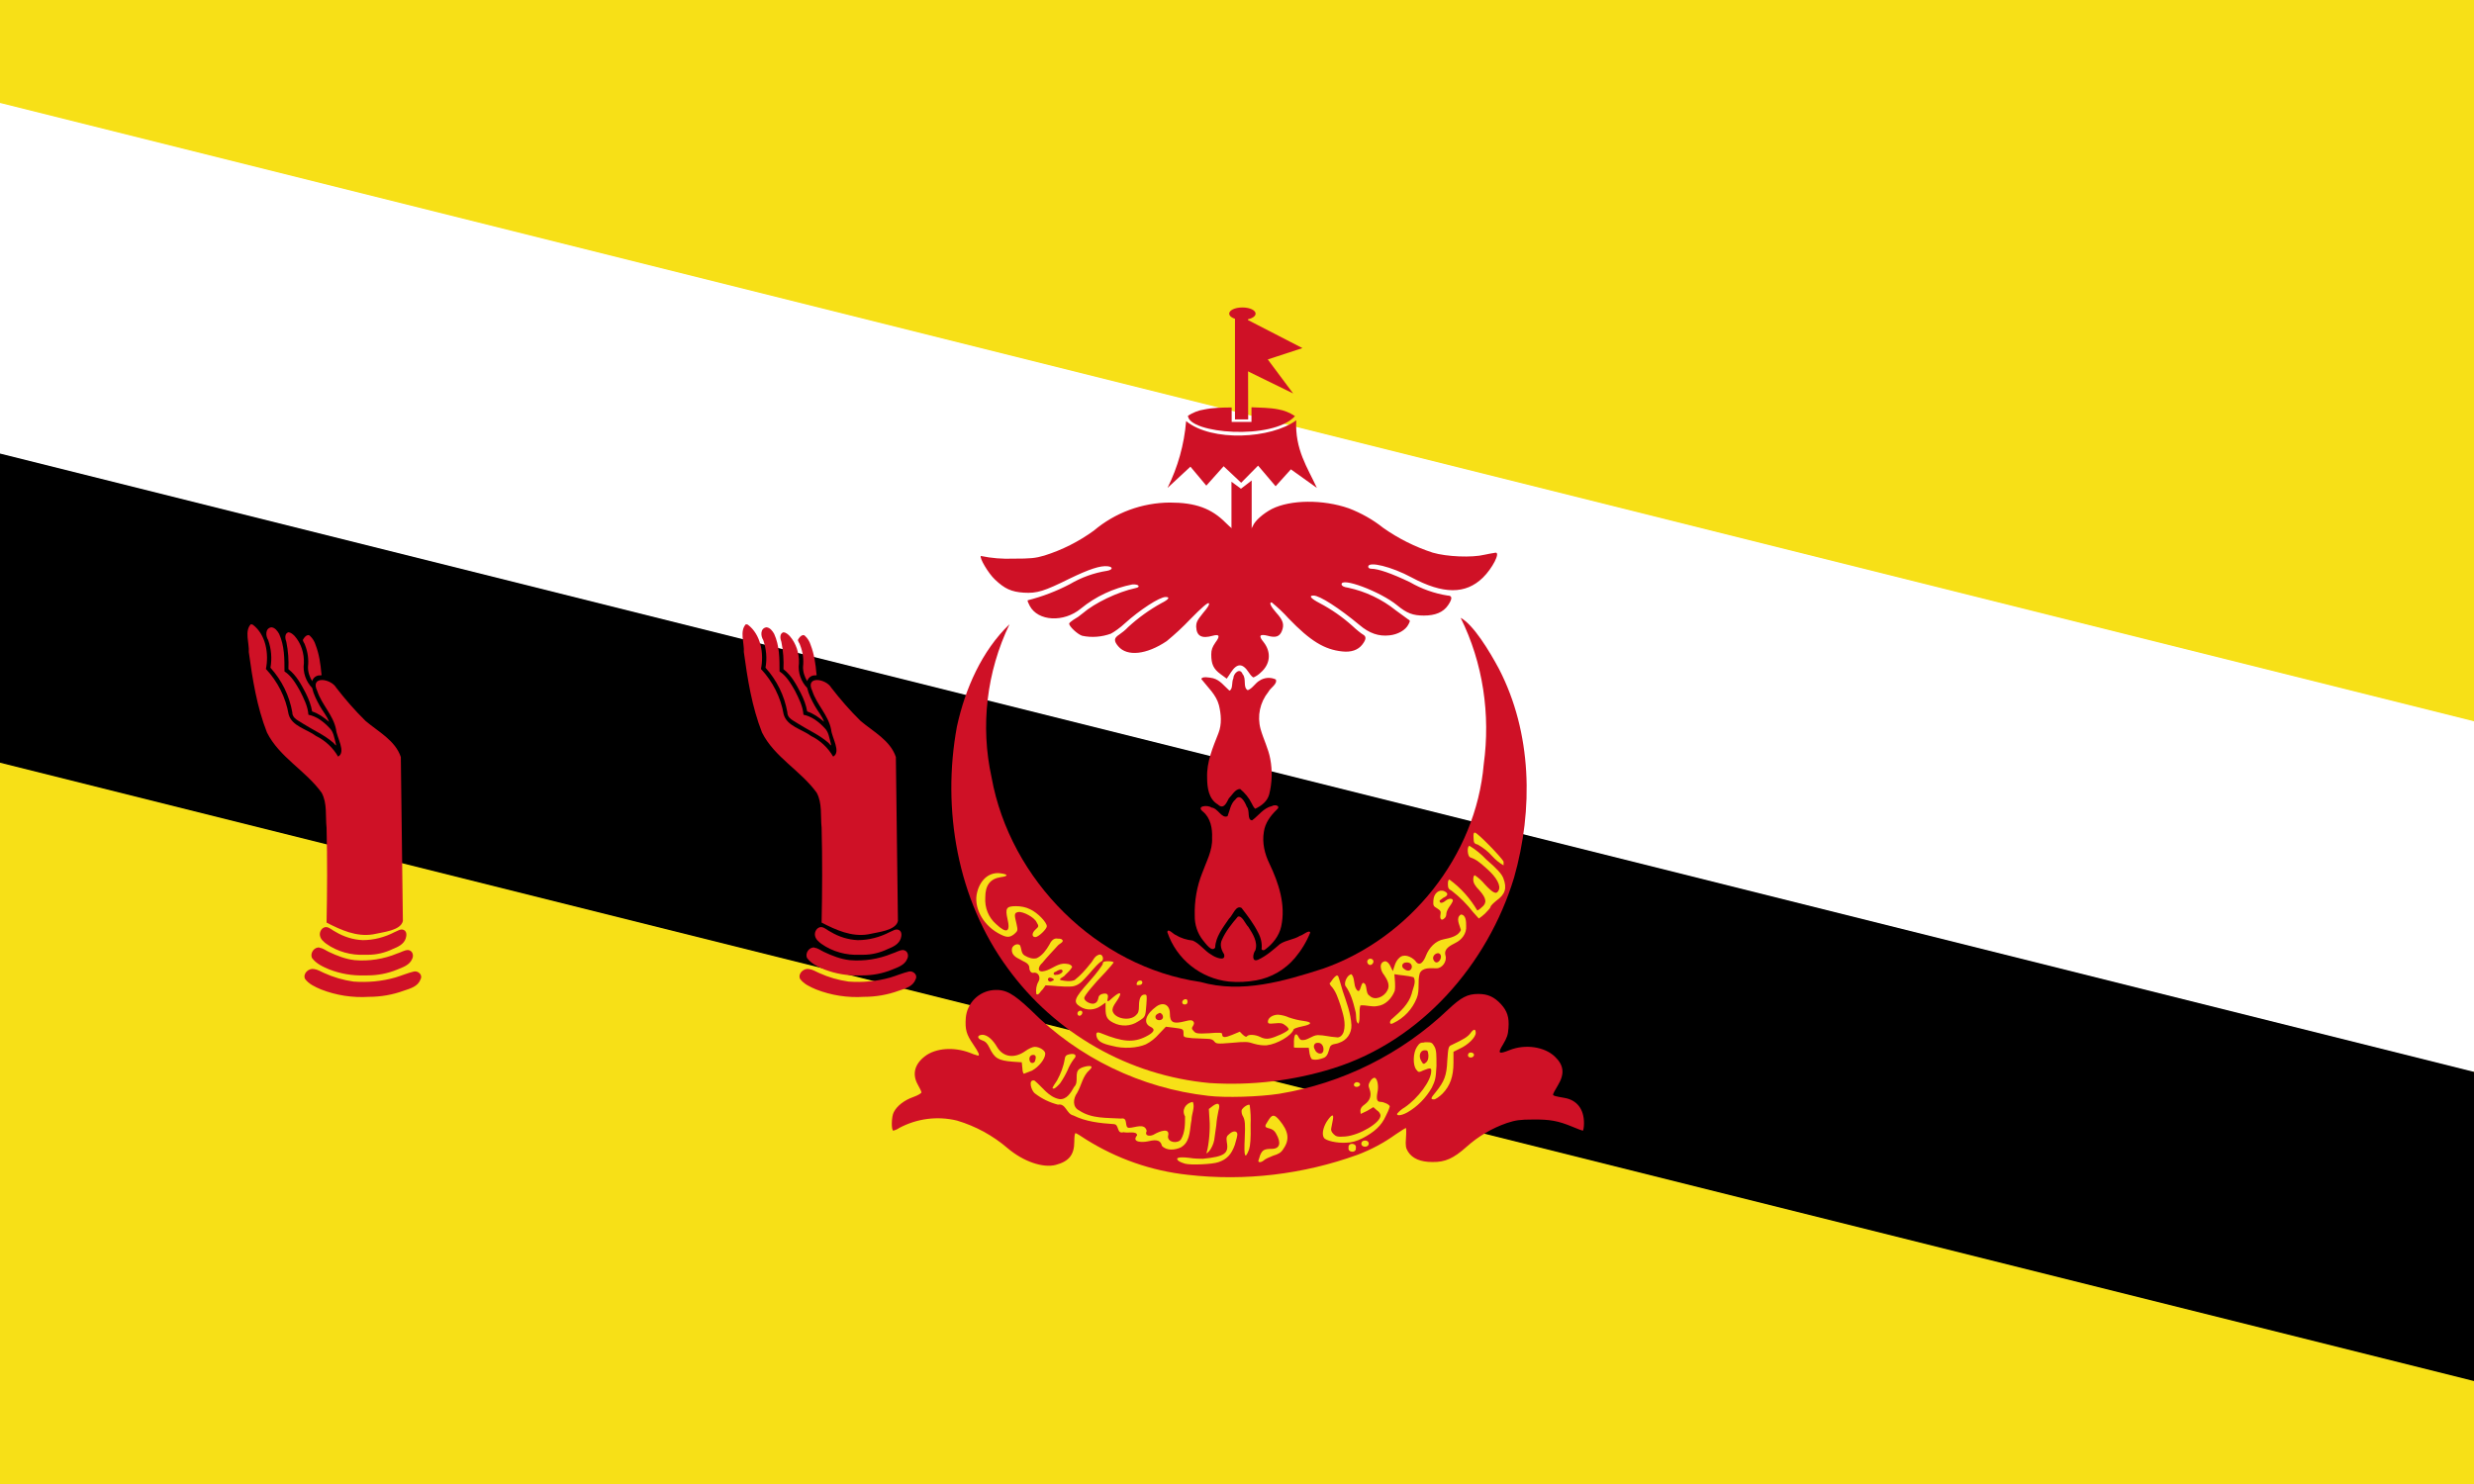 <?xml version="1.0" encoding="utf-8"?>
<!-- Generator: Adobe Illustrator 24.0.1, SVG Export Plug-In . SVG Version: 6.00 Build 0)  -->
<svg version="1.1" id="flag-icons-bn" xmlns="http://www.w3.org/2000/svg" xmlns:xlink="http://www.w3.org/1999/xlink" x="0px"
	 y="0px" viewBox="0 0 800 480" style="enable-background:new 0 0 800 480;" xml:space="preserve">
<style type="text/css">
	.st0{fill:#F7E017;}
	.st1{fill:#FFFFFF;}
	.st2{fill:#CF1126;}
</style>
<path class="st0" d="M0,0h800v480H0V0z"/>
<path class="st1" d="M0,33.3v213.4l800,100V233.3L0,33.3z"/>
<path d="M0,146.7v100l800,200v-100L0,146.7z"/>
<g transform="translate(-160) scale(.667)">
	<path class="st2" d="M815.7,569.7c-17.6-1.9-34.4-7.8-49.4-17.2c-2.4-1.6-4.6-3-5-3s-0.6,1.9-0.6,4.1c0,6.4-2.6,9.6-9,11.3
		c-6.2,1.6-15.6-1.6-23.2-8c-7.2-6.2-15.6-10.8-24.7-13.5c-9.5-2.3-19.4-1-28,3.6c-0.8,0.6-1.8,1-2.8,1.3c-1.1,0-1-6.9,0.2-9
		c1.5-3,5.1-5.8,9.4-7.3c2.2-0.8,4-1.8,4-2.3c0-0.4-0.8-2-1.7-3.6c-2.9-5.1-1.7-10,3.4-13.9c5.2-4,14-4.6,21.7-1.7
		c1.3,0.6,2.6,1,4,1.4c1,0,0.4-1.5-2.4-5.6c-3.2-4.7-3.9-7-3.5-12.7c0.6-7.2,6.3-12.9,13.5-13.5c5.8-0.4,9.4,1.6,18,9.7
		c23.1,23.2,53.4,37.9,86,41.6c8.3,1,24.8,0.5,34.5-1c30.7-5.1,59.2-19.3,81.8-40.8c6.4-6,9.4-7.6,14.7-7.6c4.5,0,7.7,1.4,11,5
		c3,3.3,4,6.4,3.6,11.5c-0.2,3.2-0.7,4.7-2.6,7.9c-2.8,4.5-2.3,5,3.2,2.8c7.6-3,16.9-1.6,21.9,3.2c4.4,4.2,4.8,8.4,1.4,14
		c-1.3,2.1-2.3,4-2.3,4.4c0,0.6,1,0.8,5.5,1.6c6,1,9.5,5.4,9.5,12.2c0,2-0.3,3.7-0.6,3.7s-2.6-0.9-5-1.9c-7-2.9-11-3.6-19.2-3.5
		c-6.2,0-8.3,0.3-12.6,1.7c-7.2,2.5-13.8,6.4-19.5,11.5c-6.4,5.7-10.4,7.5-16.6,7.4c-5.8,0-9.7-1.7-11.8-5c-1.1-1.8-1.3-2.8-1-6.8
		c0.2-2.6,0.1-4.7,0-4.7c-0.3,0-2.5,1.4-5,3.1c-5.7,4.1-11.9,7.4-18.5,9.9C871.7,569.5,843.5,572.9,815.7,569.7z"/>
	<path class="st2" d="M826.3,525.2c-39.1-3.6-74.8-23.9-97.9-55.7c-24.4-33.2-32-77.1-24.6-117.2c4-18.3,12-36.6,25.5-49.6
		c-11.1,23.1-14.2,49.3-8.7,74.3c9,49.8,51,91.9,101.3,99.2c20,5.7,40.5-0.4,59.5-6.5c42-14.8,74-54.6,77.8-99.1
		c3.3-24-0.3-49.1-11.2-71c6.2,3.3,14,16.2,18.6,24.8c16,31,16.7,68.1,7.3,101.2c-12.8,42.1-45,79-87.5,92.4
		C867,524.1,846.7,526.5,826.3,525.2L826.3,525.2z"/>
	<g id="a">
		<path class="st2" d="M632,469.9c-2.5-0.4-5.3,2.1-4.3,4.7c1.8,2.6,5,4,7.8,5.2c7.4,2.9,15.3,4.1,23.2,3.6c5.8,0,11.6-1,17-3
			c3-1,6.8-2,8-5.4c1.3-2.1-1-4.3-3.1-3.9c-3,0.7-6,2-9,2.9c-6.6,1.9-13.5,2.5-20.3,2c-5-0.7-9.8-2.1-14.4-4.2
			C635.3,471.1,633.8,470.1,632,469.9L632,469.9z"/>
		<path class="st2" d="M634.8,459.5c-2.5-0.4-4.7,2.6-3.7,5c2,2.8,5.3,4.3,8.4,5.6c5.4,2.1,11.2,3.1,17,2.9h1.5
			c4.9,0,9.8-0.9,14.4-2.8c2.7-1.1,6.1-2.2,7.3-5.2c0.9-1.7,0.2-4.1-2-4.3c-1.8,0-3.5,1.2-5.3,1.7c-6.5,2.7-13.6,3.8-20.6,3.2
			c-4.4-0.5-8.5-2.1-12.5-4c-1.5-0.7-2.8-1.8-4.5-2L634.8,459.5z"/>
		<path class="st2" d="M638.3,449.6c-2.2-0.3-3.7,2.2-3.3,4.1c0.3,1.8,1.8,3,3.1,4c5.4,3.8,12,5.6,18.6,5.3h1.6c4.2,0,8.3-1,12-2.8
			c2.5-1,5.4-2.3,6.3-5.2c0.4-1.3,0.6-3.2-0.9-4c-1.6-0.8-3.1,0.5-4.5,1c-4.8,2.5-10.1,3.9-15.5,3.9c-4.6-0.2-9.1-1.6-13.1-4
			C641.1,451.2,639.9,449.9,638.3,449.6L638.3,449.6z"/>
		<path class="st2" d="M601.5,302.7c-3.2,3.3-0.7,9.3-1,13.5c1.8,13.2,3.9,26.5,8.8,39c6,12,18.8,18.5,26.5,29.2
			c2.8,5.1,1.8,11.3,2.4,17c0.4,15.3,0.3,30.7,0,46c7,3.6,14.5,7,22.5,5.7c4.7-1.1,13.5-1.8,14.5-6.5l-1-79.5
			c-2.7-8.1-11-12.3-17.1-17.5c-5.1-5-9.8-10.4-14.2-16.1c-2.6-4.5-12.9-6-9.2,1.6c2.2,6.7,7.7,11.6,9.1,18.6c0.3,3.9,5,11,1,13.2
			c-2.5-4.3-6.2-7.8-10.7-10c-4.4-3.3-11.7-4.7-13.3-10.5c-1.4-8.2-5.3-15.9-11-22c1.5-7.4,0-16.7-6.4-21.5L601.5,302.7L601.5,302.7
			z"/>
		<path class="st2" d="M611.4,304.2c-3,0.5-2.8,4.2-1.5,6.2c1.5,4.3,1.9,8.9,1.1,13.4c5.5,6.1,9.2,13.6,10.6,21.7c0,3,3.2,4,5.3,5.5
			c4.9,3.1,10.3,5.4,14.7,9.3c0.9,1,1.6,2,1,0c-0.7-2.6-1-5.4-3-7.3c-2.8-3-6.2-5.6-10.2-6.4c-0.3-4.2-2.3-8-4.1-11.6
			c-2-3.5-4.1-7.2-7.5-9.4c0-6.1,0-12.5-2.6-18.2C614.4,306,613.2,304.3,611.4,304.2L611.4,304.2z"/>
		<path class="st2" d="M619.7,306.6c-2,0.6-1.6,3.2-1,4.7c0.9,4.3,1.2,8.8,1,13.2c3.9,3,6.2,7.4,8.4,11.6c1.4,2.8,2.6,5.8,3.1,8.9
			c3.1,1,5.8,3,8.2,5c-1-2.8-3-5-4.5-7.7s-3-5.6-3.7-8.7c-3-3.1-4.6-7.6-4-12c0.2-4.7-1.3-9.6-4.5-13.2
			C621.9,307.6,620.9,306.7,619.7,306.6z"/>
		<path class="st2" d="M629.2,308c-1.2,0.2-1.8,1.2-2.4,2.1c-0.3,0.9,0.8,1.8,1,2.8c1.3,3.3,1.8,6.9,1.4,10.4c-0.1,2.5,0.8,5,2,7
			c0.5-1.6,1.9-2.7,3.5-2.8c0.5,0,1.4,0.2,1-0.7c-0.4-4.8-1.1-9.6-2.8-14c-0.5-1.7-1.5-3.3-2.8-4.5
			C629.9,308.1,629.5,307.9,629.2,308L629.2,308z"/>
	</g>
	<g transform="matrix(-1 0 0 1 1440 0)">
		<g id="a_1_">
			<path class="st2" d="M1048,469.9c2.5-0.4,5.3,2.1,4.3,4.7c-1.8,2.6-5,4-7.8,5.2c-7.4,2.9-15.3,4.1-23.2,3.6c-5.8,0-11.6-1-17-3
				c-3-1-6.8-2-8-5.4c-1.3-2.1,1-4.3,3.1-3.9c3,0.7,6,2,9,2.9c6.6,1.9,13.5,2.5,20.3,2c5-0.7,9.8-2.1,14.4-4.2
				C1044.7,471.1,1046.2,470.1,1048,469.9L1048,469.9z"/>
			<path class="st2" d="M1045.2,459.5c2.5-0.4,4.7,2.6,3.7,5c-2,2.8-5.3,4.3-8.4,5.6c-5.4,2.1-11.2,3.1-17,2.9h-1.5
				c-4.9,0-9.8-0.9-14.4-2.8c-2.7-1.1-6.1-2.2-7.3-5.2c-0.9-1.7-0.2-4.1,2-4.3c1.8,0,3.5,1.2,5.3,1.7c6.5,2.7,13.6,3.8,20.6,3.2
				c4.4-0.5,8.5-2.1,12.5-4c1.5-0.7,2.8-1.8,4.5-2L1045.2,459.5z"/>
			<path class="st2" d="M1041.7,449.6c2.2-0.3,3.7,2.2,3.3,4.1c-0.3,1.8-1.8,3-3.1,4c-5.4,3.8-12,5.6-18.6,5.3h-1.6
				c-4.2,0-8.3-1-12-2.8c-2.5-1-5.4-2.3-6.3-5.2c-0.4-1.3-0.6-3.2,0.9-4c1.6-0.8,3.1,0.5,4.5,1c4.8,2.5,10.1,3.9,15.5,3.9
				c4.6-0.2,9.1-1.6,13.1-4C1038.9,451.2,1040.1,449.9,1041.7,449.6L1041.7,449.6z"/>
			<path class="st2" d="M1078.5,302.7c3.2,3.3,0.7,9.3,1,13.5c-1.8,13.2-3.9,26.5-8.8,39c-6,12-18.8,18.5-26.5,29.2
				c-2.8,5.1-1.8,11.3-2.4,17c-0.4,15.3-0.3,30.7,0,46c-7,3.6-14.5,7-22.5,5.7c-4.7-1.1-13.5-1.8-14.5-6.5l1-79.5
				c2.7-8.1,11-12.3,17.1-17.5c5.1-5,9.8-10.4,14.2-16.1c2.6-4.5,12.9-6,9.2,1.6c-2.2,6.7-7.7,11.6-9.1,18.6c-0.3,3.9-5,11-1,13.2
				c2.5-4.3,6.2-7.8,10.7-10c4.4-3.3,11.7-4.7,13.3-10.5c1.4-8.2,5.3-15.9,11-22c-1.5-7.4,0-16.7,6.4-21.5L1078.5,302.7
				L1078.5,302.7z"/>
			<path class="st2" d="M1068.6,304.2c3,0.5,2.8,4.2,1.5,6.2c-1.5,4.3-1.9,8.9-1.1,13.4c-5.5,6.1-9.2,13.6-10.6,21.7
				c0,3-3.2,4-5.3,5.5c-4.9,3.1-10.3,5.4-14.7,9.3c-0.9,1-1.6,2-1,0c0.7-2.6,1-5.4,3-7.3c2.8-3,6.2-5.6,10.2-6.4
				c0.3-4.2,2.3-8,4.1-11.6c2-3.5,4.1-7.2,7.5-9.4c0-6.1,0-12.5,2.6-18.2C1065.6,306,1066.8,304.3,1068.6,304.2L1068.6,304.2z"/>
			<path class="st2" d="M1060.3,306.6c2,0.6,1.6,3.2,1,4.7c-0.9,4.3-1.2,8.8-1,13.2c-3.9,3-6.2,7.4-8.4,11.6
				c-1.4,2.8-2.6,5.8-3.1,8.9c-3.1,1-5.8,3-8.2,5c1-2.8,3-5,4.5-7.7s3-5.6,3.7-8.7c3-3.1,4.6-7.6,4-12c-0.2-4.7,1.3-9.6,4.5-13.2
				C1058.1,307.6,1059.1,306.7,1060.3,306.6z"/>
			<path class="st2" d="M1050.8,308c1.2,0.2,1.8,1.2,2.4,2.1c0.3,0.9-0.8,1.8-1,2.8c-1.3,3.3-1.8,6.9-1.4,10.4c0.1,2.5-0.8,5-2,7
				c-0.5-1.6-1.9-2.7-3.5-2.8c-0.5,0-1.4,0.2-1-0.7c0.4-4.8,1.1-9.6,2.8-14c0.5-1.7,1.5-3.3,2.8-4.5
				C1050.1,308.1,1050.5,307.9,1050.8,308L1050.8,308z"/>
		</g>
	</g>
	<path class="st2" d="M835.7,476c-13.8-1.5-25.5-10.9-29.9-24c0.3-2.2,3,1.2,4.3,1.5c2.4,1.5,5.2,2.3,8,2.6c3.5,1.5,5.7,5,9.1,6.9
		c1.6,1.2,7.2,3.6,6.1-0.3c-1.3-2-2.2-4.6-1-7c1.8-4.1,4.7-7.7,7.7-11.2c2.1-0.7,3.6,3.6,5.1,5c2.1,3.3,4.7,7.3,3.4,11.3
		c-1.2,1.5-2,6,1.3,4.6c4-1.8,7.3-4.8,10.6-7.6c3-2,6.7-2.1,9.7-4c1.5-0.3,4.4-3.1,5-1.6c-1.8,4.5-4.3,8.6-7.4,12.3
		c-4.8,5.7-11.5,9.6-18.8,10.9C844.5,476.2,840.1,476.4,835.7,476L835.7,476z"/>
	<path class="st2" d="M851.5,460.2c0.3-2.7-0.3-5.4-1.7-8c-2.1-4.2-5-8-8-11.9c-2.8-1.6-4.3,3.7-6.1,5.2c-2.9,4.3-6.5,8.7-6.7,14
		c-1.6,2.5-4.6-2-5.9-3.5c-2.7-3.4-4.1-7.7-4-12c-0.2-7,1-14.1,3.6-20.6c2-5.6,5.1-11,4.8-17c0.2-4.7-0.7-9.7-4.4-12.8
		c-3.6-2.8,2.3-3.4,4.1-2c3.2,0.3,4.9,5.5,7.8,4.2c1.1-2.7,1.4-6,3.8-8.1c2.3-3.2,4.7,1.3,5.5,3.5c1.7,1.8,0,6.5,2.6,6.6
		c3.2-2.3,5.5-6,9.6-6.9c1.7-1,4.5,0,2.3,1.8c-3,2.9-5.6,6.4-6.2,10.7c-0.9,5.3,0.4,10.7,2.7,15.4c4.5,9.4,8,20,5.7,30.5
		c-1,4.6-4.2,8.6-8,11.3C852.5,460.9,851.7,460.9,851.5,460.2L851.5,460.2z"/>
	<path class="st2" d="M846.7,389.6c-1.3-2.7-3.3-5.1-5.6-7c-2.4,0-3.9,3-5.5,4.6c-1.1,2.1-2.5,5.6-5.3,2.9c-4.5-2.6-5.2-8.3-5.2-13
		c-0.3-7.6,2.8-14.7,5.5-21.6c1.7-4.3,1.3-9.2,0.2-13.6c-1.3-5-5.4-8.6-8.5-12.6c0.2-1.5,4.2-0.7,5.7-0.4c3.4,0.9,5.4,3.8,7.9,6
		c1.8-0.6,1-4.2,1.9-5.9c0-2.4,3.2-5.5,4.5-2.1c2,2.2,0,6.5,2.5,7.8c2.4-0.9,3.6-3.5,5.8-4.7c2.3-1.5,5.3-1.7,7.8-0.5
		c0.9,2.2-2.6,4-3.6,6c-4.1,5.1-5.5,11.7-3.8,18c1.4,5,3.8,9.5,4.7,14.5c1.1,5.7,0.9,11.6-0.5,17.2c-0.9,3.4-3.8,5.6-6.8,7
		C847.6,391.5,847.2,390.5,846.7,389.6L846.7,389.6z"/>
	<path class="st2" d="M831.6,326.9c-3.4-2.5-4.5-4.8-4.5-9.5c0-2.3,0.5-3.6,2-5.8c2.4-3.2,2-4.2-1.3-3.3c-5.3,1.5-7.8,0.2-8-4.3
		c0-2.2,0.4-3.1,3.3-6.7c2.4-2.8,3.3-4.3,2.8-4.8c-0.5-0.4-3.3,2-9,7.8c-3.6,3.8-7.4,7.3-11.4,10.6c-9.8,6.6-19.2,7.6-23.5,2.5
		c-2.2-2.6-2.1-4,0.4-5.6c1.6-1.1,3.1-2.3,4.4-3.7c4.9-4.5,10.3-8.4,16.1-11.6c3.6-1.8,4.4-3,2.1-3c-3,0-12.5,6.2-19.8,12.8
		c-2.1,2-5.2,4.2-6.8,5c-4.4,1.6-9.3,2-13.9,1c-2.2-0.7-6.3-4.5-6.3-5.9c0-0.3,1-1.1,2-1.8c1.6-0.9,3.2-2,4.6-3.2
		c5.8-5,16.8-10.3,25.5-12.2c2.8-0.5,1.7-2-1.4-1.8c-9.2,1.8-17.8,5.8-25,11.7c-8.3,6.9-20.8,6.2-24.8-1.3c-0.7-1.3-1.2-2.5-1-2.7
		c7.1-1.8,13.9-4.4,20.4-7.8c5.6-3.3,11.7-5.5,18.1-6.5c2.8-0.5,3-1.9,0.3-2.2c-3.6-0.4-9,1.4-18.5,6c-12.3,6.1-15.8,7.2-22.2,6.8
		c-6-0.4-9.3-1.9-14-6.4c-3.2-3-7.6-10.5-6.8-11.4c5.2,1.1,10.5,1.5,15.8,1.3c8.3,0,10.6-0.2,15-1.5c8.6-2.7,16.7-6.8,24-12.1
		c10.3-8.7,23.3-13.5,36.8-13.6c12.4,0,20.2,2.8,27.2,9.9c2.4,2.4,4.4,3.9,4.7,3.6s0.6-4.5,0.7-9.3c0,0,3.7-0.4,4.5,0.7
		c0,7.7,0,8.4,1.2,8.4c0.7,0,1.5-0.8,2-2c1-2.5,5-6,9.2-8.2c9-4.5,24.7-4.7,37.3-0.3c6,2.3,11.7,5.5,16.7,9.5
		c7.4,5.2,15.4,9.2,24,12c6.8,2,19,2.5,25.1,1c1.8-0.4,3.6-0.7,5.4-1c2.3,0-1.6,7.6-6.2,12.1c-8.4,8.2-19.3,8.1-34.6-0.1
		c-9.6-5.2-21-8-21-5.2c0,0.6,0.6,1,1.5,1c3.3,0,9.7,2.2,18.7,6.5c5.7,3.3,11.9,5.5,18.3,6.5c2.3,0,2.4,1.5,0.2,4.7
		c-2.3,3.4-6.2,5-11.7,5c-5.3,0-8.3-1.1-13-5c-8-6.6-27.6-14-26.9-10c0.2,0.7,1.1,1.2,3.2,1.5c8.4,1.8,16.4,5.6,23.1,11l5.9,4.3
		c1.1,0.6,1.1,0.8,0.2,2.5c-1.4,2.8-5.2,4.9-9.2,5.3c-5.2,0.6-9.8-1-14.5-5c-10-8.3-19.3-14.3-22.3-14.3c-2.5,0-1.4,1.4,3,3.7
		c5.7,3,11,6.7,15.8,11c2,1.9,4.3,3.7,5,4.1c1.9,1,1.8,2.4-0.2,5s-5.4,3.8-9.7,3.3c-8.6-0.9-15.4-5-26-16c-2.5-2.8-5.3-5.4-8.2-7.8
		c-1.4,0-0.5,1.9,2.2,5c3.4,3.7,4,5.8,2.7,9c-1.1,2.6-3,3.3-6.8,2.2c-4-1-4.6,0-2,3.1c3.8,4.9,3.3,10.7-1.5,14.8
		c-1,1-2.1,1.7-3.4,2.3c-0.4,0-1.4-1-2.3-2.4c-3-4.6-5.7-4.6-8.7,0c-0.6,1-1.3,2-2,3C833.6,328.4,832.6,327.6,831.6,326.9
		L831.6,326.9z"/>
	<path class="st2" d="M846.7,233l-5.2,4l-4.6-3.4v27.8h9.8V233z"/>
	<path class="st2" d="M814.9,204.3c-0.9,11.2-4,22.2-9,32.3l11.1-10.3l7.7,9.2l8.4-9.4l8.5,8l8.2-8.3l8.5,10l7.4-8.2l12.6,9
		c-4.6-10-10.7-18.6-10-32.8c-12.1,9-41,10.6-53.4,0.4V204.3z"/>
	<path class="st2" d="M837,197.6c-4.5,0-9.2,0.1-13.4,1c-2.8,0.4-5.4,1.5-7.8,3c0.3,8.6,41,12.1,51.9,0.2c-2.5-1.7-5.3-2.8-8.2-3.3
		c-4-0.8-8.6-0.8-12.9-1v7.1H837V197.6z"/>
	<path class="st2" d="M844.9,154h-6.3v49.4h6.4L844.9,154z"/>
	<path class="st2" d="M844.9,155.2l-2.4,23.7l24.3,11.9l-12.3-16.5l16.8-5.5L844.9,155.2z M842.2,149.1c-3.7,0-6.4,1.4-6.4,3
		s2.7,3,6.4,3s6.4-1.4,6.4-3S845.9,149.1,842.2,149.1z"/>
</g>
<g>
	<path class="st0" d="M394,375.9c2.7-0.9,4.2-2.5,5.3-5.6c0.5-1.6,0.9-3.2,0.8-3.6c-0.2-1-1.4-1-2.6,0.1c-0.9,0.7-1,1.1-0.8,2.6
		c0.7,3.7-0.7,4.7-7.7,5.4c-0.7,0-2.8,0-4.5-0.3c-3.4-0.4-4.6,0-3.4,1c0.6,0.4,1.4,0.7,2.1,0.9C385.1,376.9,392,376.6,394,375.9
		L394,375.9z M408.7,375.3c0.4-0.4,1.7-1,3-1.5c1.7-0.5,2.6-1,3.3-2.2c2.1-3,1.7-5.7-1.3-9.3c-1.7-2-2.4-1.9-3.7,0.3
		c-1.2,1.8-1.1,2,0.5,2.4c0.9,0.2,1.7,0.8,2.1,1.6c1.8,3.1,1.3,5-1.4,5c-2.4,0-3,0.4-3.7,2l-0.6,1.9
		C406.9,376.1,407.9,376,408.7,375.3L408.7,375.3z M403.9,371.8c0.4-1.3,0.6-3.5,0.5-8c0.1-2.1,0-4.3-0.3-6.4
		c-0.4-0.4-2.3,0.8-2.6,1.7c-0.1,0.7,0.1,1.5,0.5,2.1c0.6,1.2,0.7,2.4,0.5,7C402.2,374.2,402.6,375.2,403.9,371.8L403.9,371.8z"/>
	<path class="st0" d="M392.6,369l0.7-5c0.1-1.7,0.5-3.8,0.7-4.7c0.7-2.3,0-2.9-1.8-1.6l-1.3,1l0.2,3.3c0.3,3-0.2,8.5-0.9,10.7
		c-0.2,0.6,0.1,0.4,0.9-0.5c0.6-0.7,1.3-2.2,1.5-3.3L392.6,369z M382.6,370.6c2.4-2,2.1-5.6,2.7-8.4c0-1.9,1.2-4.1,0.4-5.8
		c-2.3,0.4-3.7,2.6-2.5,4.7c0,2.5,0,5.2-1.3,7.4c-1,1.5-4.4,1.1-4.2-1c0.8-3-2.9-1.5-4.3-0.7c-1.1,0.8-3.5,0.9-2.6-1
		c-0.6-2.7-3.9-1-5.7-1c-1.7,0-0.1-3.5-2.6-3c-4.5-0.3-9.5,0.1-13.5-2.6c-2.3-1.1-2-3.9-0.7-5.7c1.4-2.4,1.8-5.5,4-7.4
		c2.3-2.1-2-1.2-3-0.5c-2.2,1.2-0.2,4.3-2,6c-1,1.8-2.4,4.2-4.8,3.9c-3.5-0.7-5.5-4-8-6c-2.2-0.5-1,3.4,0.2,4.2
		c2.2,1.7,4.7,2.9,7.4,3.6c2.6-0.5,2.7,3,5,3.5c4,2,8.6,2.5,13.1,2.8c1.8,0.1,0.8,3.3,3.1,2.6c1.3,0.4,4.3-0.5,4.4,1
		c-2,2.4,1.9,2.3,3.3,2c1.9-0.4,4.2-1,4.7,1.4c1.5,1.7,4.3,1.4,6.2,0.5L382.6,370.6L382.6,370.6z"/>
	<path class="st0" d="M342.8,350.4c0.9-1.3,1.7-2.7,2.4-4.2c0.5-1.3,1.2-2.5,2-3.6c1.2-1.2,0.5-2-1.4-1.6c-1,0.2-1.4,0.6-1.5,1.5
		c-0.4,2.5-1.3,4.8-2.5,7c-1.7,2.5-1.7,2.6-1,2.6C341.1,352.1,342,351.3,342.8,350.4L342.8,350.4z M317.8,334.7
		c-1.9,0-2,1.2-0.2,1.8c1,0.3,1.7,1,2.3,2.3c1.7,3.5,2.8,4.2,7.5,4.6l3,0.2l0.2,1.9c0,1,0.3,1.8,0.5,1.8l2.6-1
		c2.2-1.2,4.3-3.8,4.3-5.5c0-1-1.8-2.2-3.4-2.2c-0.7,0-2,0.6-3.1,1.4c-3.4,2.4-7,2-9-1.2C321,336.2,319.3,334.8,317.8,334.7
		L317.8,334.7z M334.1,341.2c0.9,0,1,0.7,0.6,2c-0.2,0.5-0.7,0.7-1.1,0.6c-0.3-0.1-0.5-0.3-0.6-0.6
		C332.6,342.2,333.1,341.2,334.1,341.2L334.1,341.2z M460.6,337.2c-1.3,0-1.6,0.2-2.4,1.4c-1.3,1.9-1.4,6-0.2,7.4
		c0.7,0.9,0.8,0.9,2.3,0.2c2.2-0.9,2.6-0.8,2.5,0.3c0,3-4.2,8.7-8.6,11.7c-0.9,0.5-1.7,1.2-2.4,2c-0.3,0.8,1.3,0.7,3.3-0.4
		c3.3-1.9,6-4.7,7.9-8c1.1-2.3,1.3-3,1.5-7c0-3.8,0-5-0.6-6.2c-0.8-1.4-1-1.5-2.8-1.5h-0.5L460.6,337.2z M460.7,339.7
		c1,0,1,0.2,1.2,1.6c0,1-0.1,1.7-0.7,2.3c-0.8,0.7-1,0.7-1.6-0.4C458.6,341.6,459.2,339.7,460.7,339.7z M440.5,368.2
		c3.9-2,6.2-4.1,7.6-7.2c0.5-1,1-2,1.3-3.1c0-0.6-1.9-1.5-3-1.5s-1.4-0.8-1-3c0.5-2.1,0-4.8-1-4.8c-0.3,0-1,0.5-1.3,1.1
		c-0.6,1-0.7,1.4-0.2,2.7c0.7,2,0.1,3.6-1.7,4.9c-0.9,0.6-1.3,1.3-1.3,2l0.1,1l2.1-1l2-1.2l1.1,1c0.7,0.4,1.2,1.2,1.2,1.7
		c0,2.4-6.8,6.4-11.4,6.8c-2.5,0.2-3,0-3.8-0.8c-0.7-0.7-0.9-1.3-0.7-2l0.5-2.6c0.4-2.1-0.4-1.8-2,0.6c-1.2,2-1.6,4.1-0.9,5.2
		c0.6,1,4.4,1.8,7.2,1.6C437,369.6,438.7,369.1,440.5,368.2L440.5,368.2z M466.5,353.7c2.4-2.5,3.5-5.5,3.5-10v-3.5l2-1
		c2.7-1.2,5.2-3.7,5.2-5.1s-0.7-1.4-1.8,0.2c-0.9,1.1-2,1.8-6,3.7c-1,0.4-1.1,0.7-1.4,5c-0.2,5-1,6.8-3.7,10.2
		c-1.7,2-1.8,2.4-0.6,2.4C464.2,355.6,465.5,354.7,466.5,353.7L466.5,353.7z M439.8,350.9c0.2-0.7-1.2-1.2-1.7-0.6
		c-0.3,0.2-0.4,0.6-0.2,0.9C438.3,351.8,439.5,351.6,439.8,350.9L439.8,350.9z M476.6,341.4c0.3-0.8-1.1-1.3-1.7-0.7
		c-0.2,0.3-0.3,0.7-0.1,1C475.2,342.3,476.4,342.1,476.6,341.4L476.6,341.4z M432.3,315.5c-1,0.5-1.5,1.5-2.1,2.3
		c-0.5,0.3-0.1,0.6,0.1,1c1.7,1.7,2.4,4.2,3.2,6.5c0.8,2.7,1.8,5.6,1,8.4c-0.3,1-1.2,2.1-2.4,1.8c-2-0.1-4-0.7-6-0.7
		c-1.9,0.1-3.3,1.8-5.1,1.6c-1.2,0-1.2-2.4-2.2-1.7c-0.6,1.3-0.3,2.7-0.4,4c0.2,0.3,0.8,0.1,1.1,0.2h3.7c0.2,1.2,0.2,2.7,1,3.7
		c1.3,0.4,2.8,0,4-0.5c1.2-0.6,1.4-2.1,1.8-3.3c0.4-1.3,2-1,3-1.5c2.5-0.8,4.1-3.1,4-5.7c-0.2-3.9-1.6-7.4-2.8-11
		c-0.5-1.6-0.9-3.3-1.5-4.9L432.3,315.5L432.3,315.5z M426.3,337.3c1.3,0,1.9,1.6,1.6,2.7c-0.5,1.5-2.4,0.6-2.7-0.5
		c-0.7-1-0.3-2.3,1-2.2H426.3z"/>
	<path class="st0" d="M376,324.8c-0.6,0-1.3,0.2-2,0.7c-3.5,2.5-4.5,5.4-2,6.6c1.7,0.8,1.3,1.8-1.5,3.2c-4,2-7.5,1.7-14.2-1
		c-1.6-0.7-2-0.4-1.7,1c0.4,1.5,1.8,2.3,5.1,3c3.6,1,8,0.7,10.8-0.5c1.6-0.8,3.1-2,4.3-3.4l2.2-2.3l2.5,0.3c3.1,0.4,3.2,0.4,3.2,1.9
		c0,1.2,0,1.2,2.9,1.5l4.7,0.2c1.3,0,2,0.3,2.4,0.9c0.6,0.7,0.9,0.8,5.6,0.4c4.4-0.4,5.2-0.4,7.2,0.3c1.4,0.4,3,0.6,4.1,0.5
		c3.4-0.4,8-3.1,8.7-5.1c0-0.3,1.3-0.7,2.7-1c3.4-0.7,3.5-1.4,0.4-1.8c-1.6-0.2-3.1-0.6-4.6-1.1c-1.1-0.5-2.3-0.8-3.5-0.9
		c-1.7,0-3.3,1-3.3,2.2c0,0.7,0.2,0.8,2.3,0.6c1.8-0.2,2.4-0.1,3.4,0.7c0.7,0.5,1.1,1.1,1,1.3c-0.5,0.8-4.5,2.6-6.2,2.9
		c-1,0.2-2.1,0-3-0.5c-1.6-0.8-3.8-0.9-4.3-0.2c-0.2,0.3-0.6,0.1-1.3-0.5l-1-1l-2.4,1c-2.4,1-3.3,1-3.3-0.2c0-0.5-0.7-0.6-4.2-0.3
		c-3.9,0.2-4.3,0.1-5-0.7c-0.7-0.7-0.7-1-0.2-1.7c0.4-0.8,0.4-1,0-1.5c-0.4-0.4-1-0.4-2.5,0c-3.9,1-5,0.5-5-2.5
		C378.3,325.9,377.3,324.8,376,324.8L376,324.8z M375,327.6c0.2,0,0.4,0.1,0.7,0.4c0.3,0.3,0.5,1,0.3,1.3c-0.3,0.9-2,0.9-2.3,0
		c-0.2-0.5,0-1,0.5-1.3L375,327.6z"/>
	<path class="st0" d="M368,330.4c2.4-1.5,2.4-1.4,2.7-5.5c0.2-3,0.2-3.2-0.6-3.2c-1.2,0-1.8,1.3-1.8,3.7c0,1.6-0.2,2.3-1,3
		c-2,2-6.8,1.1-7.5-1.3c-0.2-0.8,0.1-1.6,1.1-3c2.1-3,1.7-3.8-1-1.5c-1.7,1.6-2,1.6-1.7,0.3c0.3-1.3-0.3-1.8-1.8-1.4
		c-0.7,0.2-1.2,0.6-1.3,1.6c-0.2,0.8-0.6,1.3-1.3,1.5c-1.2,0.3-3.2-0.8-3.2-1.8c0-0.7,3-4.4,6.9-8.4c1.4-1.5,2.6-3,2.6-3.1
		c0-0.2-0.8-0.4-1.7-0.4c-1.4,0-1.8,0.2-1.8,0.8c0,0.4-1.9,3-4.3,5.7c-5,5.6-5.4,6.7-3,8.2c2,1.3,4.6,1.2,6.6-0.2l1.6-1.1v2
		c0,2.5,0.5,3.5,2.5,4.5C362.5,332.1,365.6,332,368,330.4L368,330.4z M472.4,295.8c-1.8,1.1-0.4,3.4,0,5c-0.8,2-3.5,2.6-5.5,3
		c-2.8,0.5-4.8,2.8-5.8,5.3c-0.6,1.6-2,4-3.5,1.6c-1.3-1.3-3.7-2.4-5.2-0.8c-1.2,1.1-1.5,2.7-2,4.2c-0.7-1.1-1-2.8-2.4-3.2
		c-2.4,0.3-1.5,3.3-0.4,4.5c1,1.5,2,3.3,1,5c-1,2-4,3.4-5.7,1.7c-1.6-0.9-0.5-4-2.2-4.2c-0.8,0.6-0.8,3.9-2.1,2.1
		c-1-1.5-0.4-3.6-1.6-4.9c-1.3,0.2-2.4,2.5-2,3.7c1.8,2.4,2.6,5.4,3.3,8.3c0.4,1.2-0.1,3.5,1,4c0.7-1.9,0-4,0.6-5.9
		c1.8-0.2,3.7,0.6,5.5,0.2c2.7-0.3,4.7-2.6,5.6-4.9c0.3-1.8,0-3.6-0.1-5.4c2,0.4,4.2,0.4,6.2,1c1,1.5-0.3,3.7-0.6,5.3
		c-1,3.4-3.7,5.8-6.2,8c-1.1,0.7-1.2,2.4,0.3,1.5c3.4-1.6,6.1-4.5,7.5-8c1.1-2.6,0.2-5.5,1-8.1c1-2,3.5-1.6,5.4-1.6s3.5-2.3,2.9-4.2
		c-0.6-2.2,1.7-3.2,3.2-4c2.1-1,3.7-3.1,3.5-5.5C474.1,298.2,474.1,295.9,472.4,295.8L472.4,295.8z M465.1,308.3
		c2.2,0.6-0.4,4.8-1.6,2.1C463.1,309.4,464,308.3,465.1,308.3z M454.8,311.3c2.9-0.1,1.8,4-0.6,2.2
		C452.9,312.8,453.3,311.3,454.8,311.3z M350,327.6c0-0.4-0.2-0.7-0.6-0.7c-0.7,0-1.2,0.7-0.9,1.3
		C348.9,328.9,349.8,328.5,350,327.6L350,327.6z M384,324c0-0.7-0.3-0.9-0.8-0.8c-1.1,0.2-1.3,1.7-0.1,1.7
		C383.7,324.9,384,324.6,384,324L384,324z M342,303.6c-1.3-0.3-2.2,0.9-2.7,2c-1,1.7-2.2,3.4-4,4.3c-1.3,0.4-2.7-0.1-3.9-0.8
		c-1.3-0.7-1-2.3-1.6-3.4c-1-0.8-2.7,0.3-2.6,1.5c-0.1,1.6,1.3,2.5,2.6,3.1c1,0.7,2.6,1,3,2.3c0,1.1,0.4,2.4,1.7,2
		c1.5,0,2,1.8,1.3,2.9c-0.7,1.2-0.9,2.6-0.7,4c0.7,0.7,1.4-1,2-1.4l1-1.4c2.7,0.1,5.3,0.5,8,0.4c2,0,3.5-1.2,4.7-2.6
		c1.8-1.8,3.2-3.9,5.1-5.4c1.4-0.4,0.7-3-0.8-2.2c-1.3,0.5-1.7,2-2.6,2.9c-1.5,1.9-3.1,3.7-5,5.2c-1.5,0.6-3.1,0.3-4.6,0
		c-0.6-0.5,1.2-1,1.5-1.6c0.8-0.8,1.8-1.6,2.3-2.7c-0.5-1-1.9-1-2.9-1c-2.4,0.2-4.3,2.3-6.8,2.5c-1.9,0-0.9-2,0-2.7
		c1.6-2,3.4-3.8,5.1-5.7c0.5-0.6,2.3-1.2,1.2-2C342.9,303.6,342.4,303.6,342,303.6L342,303.6z M343.2,313.6c1.3,0.7-0.8,1.8-1.6,1.7
		c-1.1,0.3-1.2-0.8-0.2-1C342,313.9,342.6,313.6,343.2,313.6L343.2,313.6z M339.4,316.2c0.7,0,2.2,0.7,0.8,1.1
		C339.2,318.1,338.2,316.5,339.4,316.2z"/>
	<path class="st0" d="M369.4,317.8c0-1-1.6-0.8-1.8,0.2c-0.2,0.6,0,0.7,0.8,0.6C369,318.6,369.4,318.2,369.4,317.8L369.4,317.8z
		 M444.1,311.2c0.2-0.9-1-1.5-1.7-0.8c-0.7,0.6,0,1.9,0.8,1.7C443.6,312.1,444,311.6,444.1,311.2L444.1,311.2z M328,302.1
		c1.1-1,1.2-1.1,0.7-3.3c-0.8-3.1-0.7-3.5,0.5-3.8c1.5-0.3,5.3,1.7,6,3.3c0.8,1.3,0.7,1.4-0.4,2.4c-1.2,1.1-1.2,2.4,0,2.4
		c1,0,3.7-2.6,3.7-3.5c0-1.3-3-4.4-5.4-5.5c-1.4-0.7-3-1-4.6-1c-3.1,0-3.5,0.7-2.7,4.2c1,4.2-0.3,4.8-3.7,1.6
		c-2.5-2.2-3.7-5.3-3.5-8.6c0-4,1.6-6.1,5.1-6.6c2.4-0.3,2.3-0.9,0-1.2c-3.6-0.6-6.6,1.8-7.7,6c-1.3,4.7,1.6,10.4,6.7,13.3
		C325.4,303.3,326.4,303.4,328,302.1L328,302.1z M467.2,296.9c0.3-0.2,0.5-0.9,0.5-1.4s0.5-1.6,1.1-2.4s1-1.6,1-1.8
		c0-0.8-1.3-0.8-2.3,0c-1.1,0.9-2,1-2,0l1.2-0.9c1.6-0.7,1.7-1.5,0.4-2.1c-1.7-0.8-3.5,0.6-3.6,3c-0.1,1.6,0,1.8,1.2,2.5
		c1.1,0.7,1.3,1,1.1,2C465.5,297.4,466.2,298,467.2,296.9L467.2,296.9z M480.2,295.5c1-1,1.8-1.9,1.8-2.2c0-0.3,0.9-1.2,1.9-2
		c2.8-2,3.5-4,2.2-7.3c-0.5-1.3-2-3-5.5-6c-1.6-1.7-3.4-3.2-5.4-4.4c-0.9,0-0.7,3.4,0.2,3.7c1.7,0.6,2.8,1.3,5.4,3.7
		c3.2,2.8,4.6,5.5,3.8,7c-0.7,1.4-1.7,1-4.5-2c-0.9-1.1-2-2.1-3.2-2.9c-0.3,0-0.5,0.6-0.5,1.4c0,1,0.5,2,2,3.5
		c2.3,2.6,2.5,4.1,0.7,5.5c-0.4,0.4-0.9,0.8-1.4,1c-2.3-3.9-5.3-7.3-9-10c-0.3,0-0.5,0.4-0.5,1.4c0,1.3,0.2,1.7,1.2,2.2
		c2.6,2,5,4.4,7,7l1.8,2C478.9,296.6,479.6,296.1,480.2,295.5L480.2,295.5z M486.2,278.7c-0.5-1.2-8.4-9.4-9.3-9.4
		c-0.4,0-0.5,0.5-0.4,1.8c0,1.6,0.3,1.8,1.4,2.1c1.7,1,3.3,2.2,4.6,3.7c1.1,1.2,2.3,2.2,3.7,3L486.2,278.7L486.2,278.7z
		 M438.4,371.3c0.2,0.5-0.2,1.1-0.8,1.2s-1.3-0.1-1.5-0.7c-0.1-0.2-0.1-0.4,0-0.6c-0.2-0.5,0.2-1.1,0.8-1.2s1.3,0.1,1.5,0.7
		C438.5,370.9,438.5,371.1,438.4,371.3z M442.6,369.9c0,0.6-0.5,1-1.2,1c-0.7,0-1.2-0.4-1.2-1c0,0,0,0,0,0c0-0.6,0.5-1,1.2-1
		C442.1,368.9,442.6,369.3,442.6,369.9C442.6,369.9,442.6,369.9,442.6,369.9z"/>
</g>
</svg>
